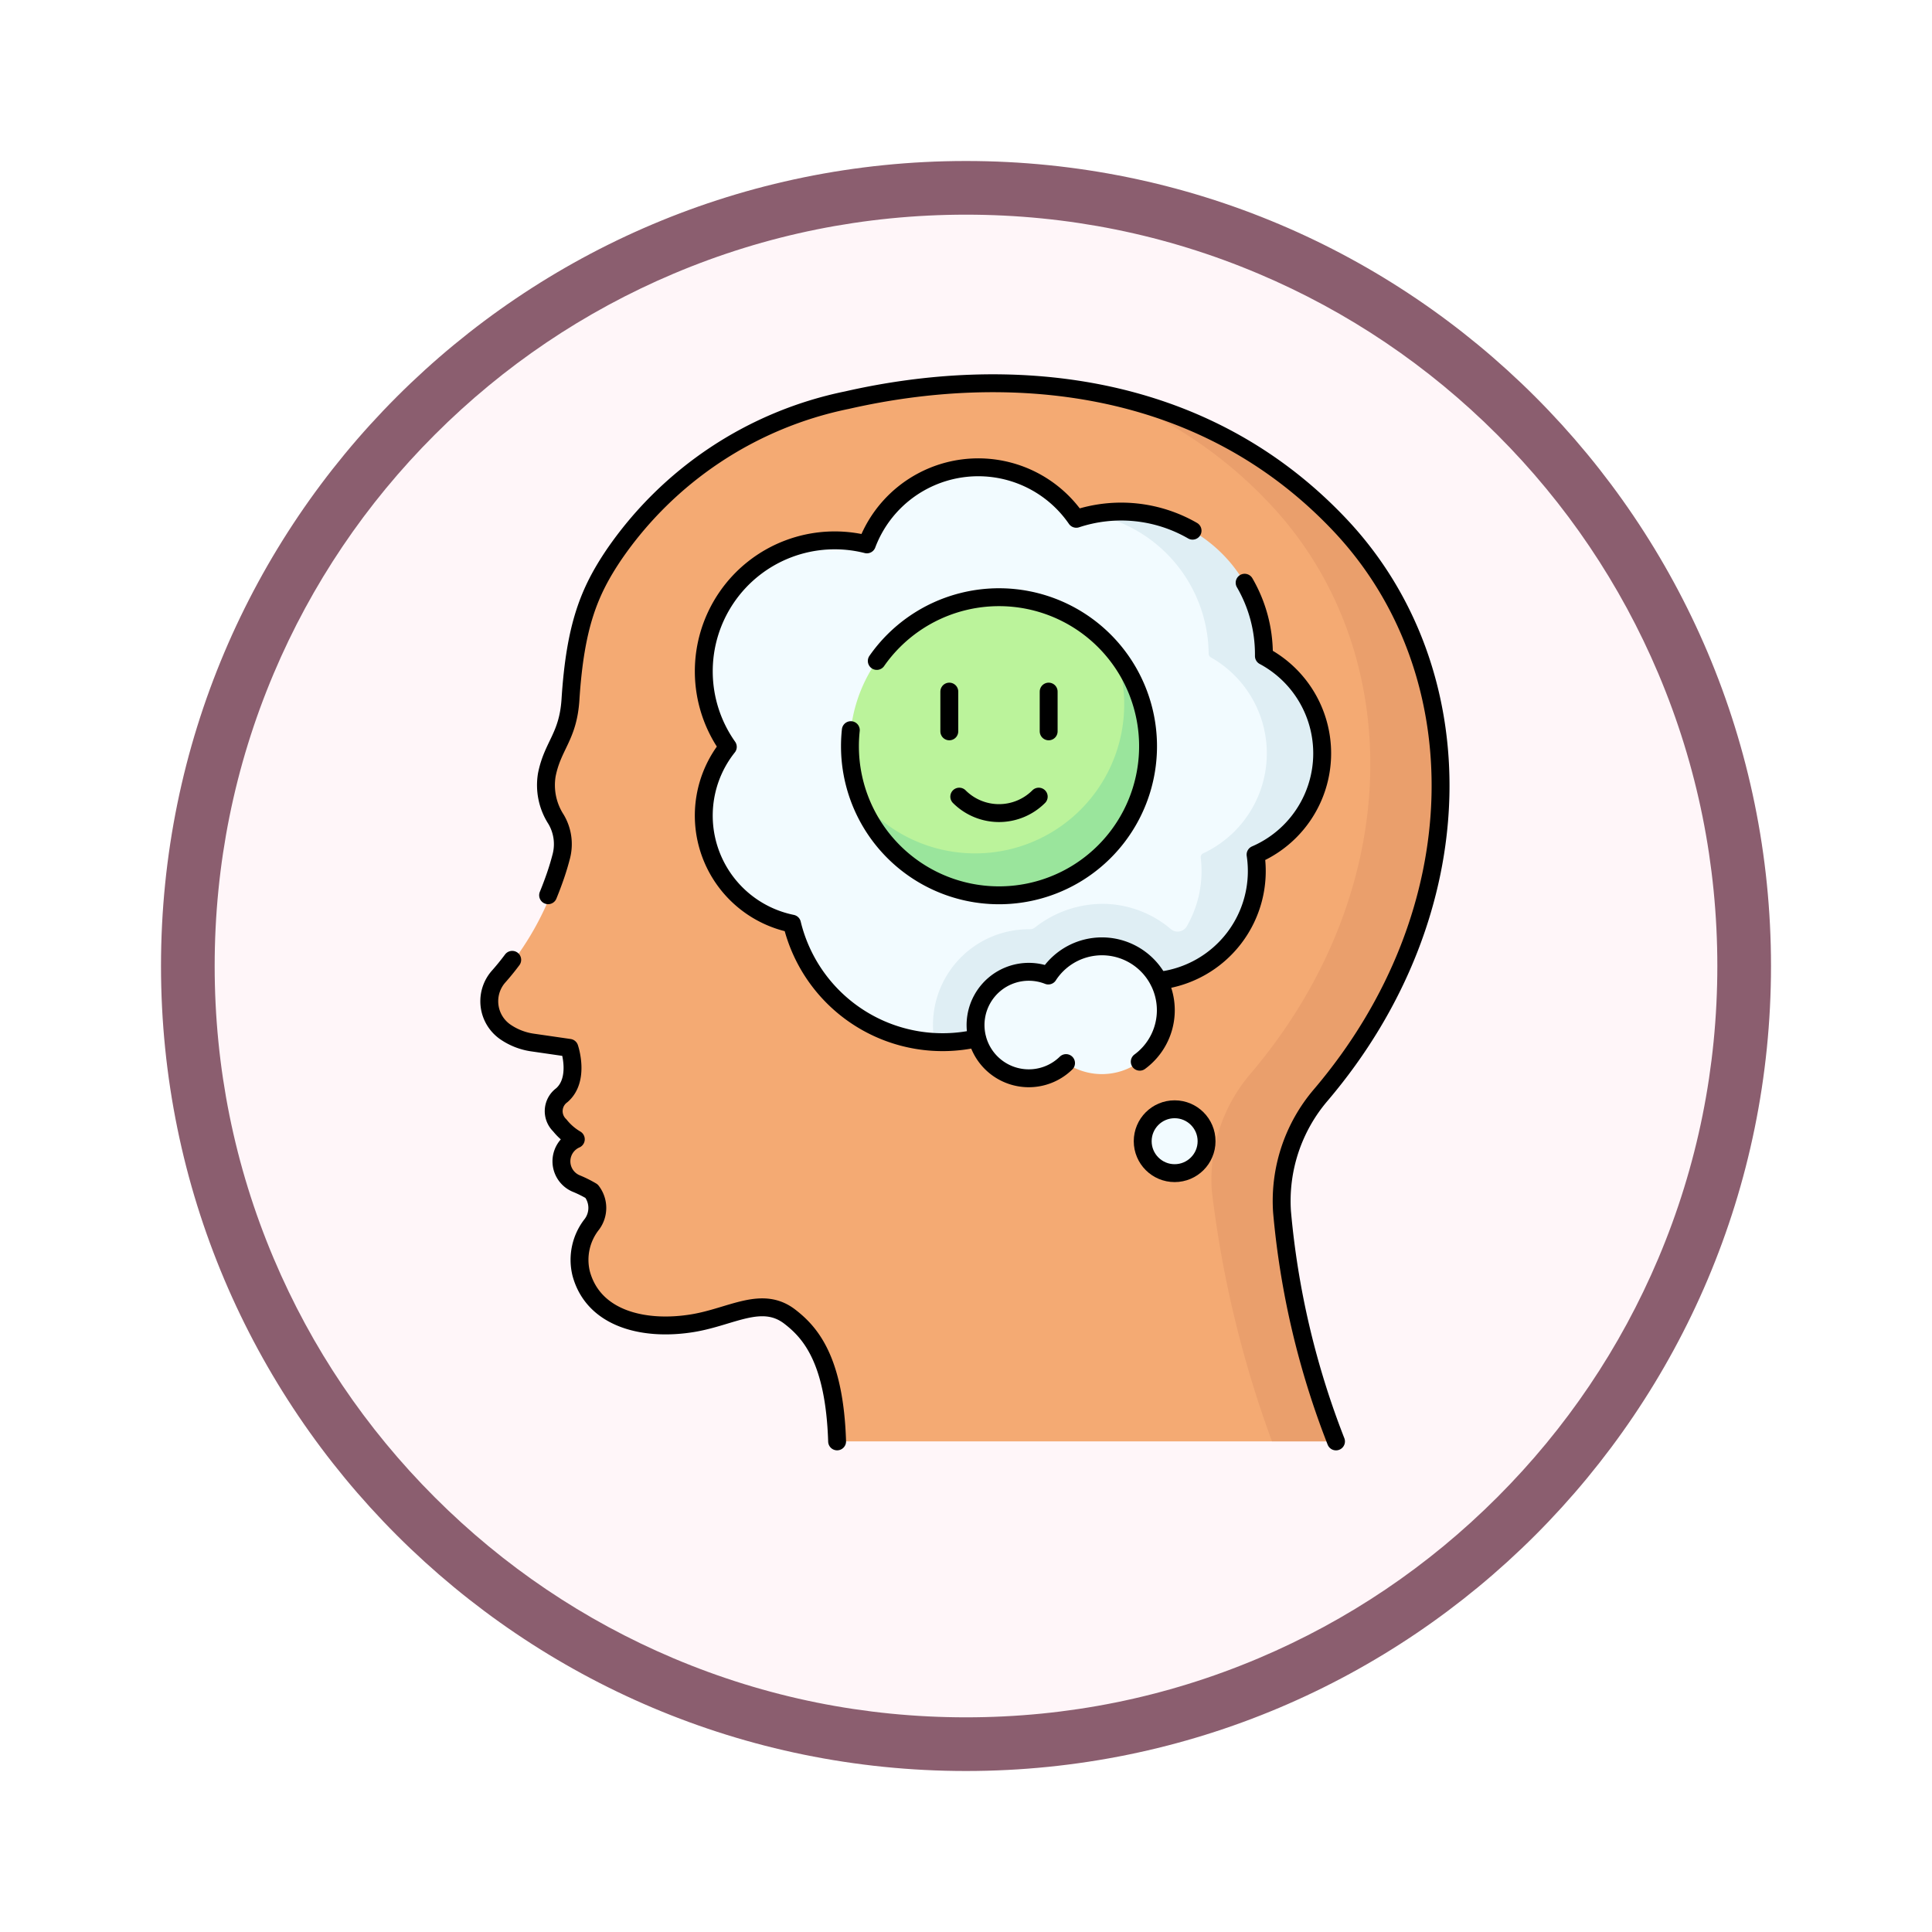 <svg xmlns="http://www.w3.org/2000/svg" xmlns:xlink="http://www.w3.org/1999/xlink" width="108" height="108" viewBox="0 0 108 108">
  <defs>
    <filter id="Path_904820" x="0" y="0" width="108" height="108" filterUnits="userSpaceOnUse">
      <feOffset dy="3" input="SourceAlpha"/>
      <feGaussianBlur stdDeviation="3" result="blur"/>
      <feFlood flood-opacity="0.161"/>
      <feComposite operator="in" in2="blur"/>
      <feComposite in="SourceGraphic"/>
    </filter>
  </defs>
  <g id="Group_1203500" data-name="Group 1203500" transform="translate(-196.477 -471.124)">
    <g id="Group_1202880" data-name="Group 1202880">
      <g id="Group_1177315" data-name="Group 1177315" transform="translate(205.477 477.124)">
        <g id="Group_1173585" data-name="Group 1173585" transform="translate(0 0)">
          <g id="Group_1173428" data-name="Group 1173428">
            <g id="Group_1171958" data-name="Group 1171958">
              <g id="Group_1167341" data-name="Group 1167341">
                <g id="Group_1166792" data-name="Group 1166792">
                  <g transform="matrix(1, 0, 0, 1, -9, -6)" filter="url(#Path_904820)">
                    <g id="Path_904820-2" data-name="Path 904820" transform="translate(9 6)" fill="#fff6f9">
                      <path d="M 45 88.5 C 39.127 88.5 33.43 87.35 28.068 85.082 C 22.889 82.891 18.236 79.755 14.241 75.759 C 10.245 71.764 7.109 67.111 4.918 61.932 C 2.65 56.57 1.5 50.873 1.5 45 C 1.5 39.127 2.65 33.43 4.918 28.068 C 7.109 22.889 10.245 18.236 14.241 14.241 C 18.236 10.245 22.889 7.109 28.068 4.918 C 33.43 2.65 39.127 1.5 45 1.5 C 50.873 1.5 56.57 2.65 61.932 4.918 C 67.111 7.109 71.764 10.245 75.759 14.241 C 79.755 18.236 82.891 22.889 85.082 28.068 C 87.35 33.43 88.5 39.127 88.5 45 C 88.5 50.873 87.35 56.57 85.082 61.932 C 82.891 67.111 79.755 71.764 75.759 75.759 C 71.764 79.755 67.111 82.891 61.932 85.082 C 56.57 87.35 50.873 88.5 45 88.5 Z" stroke="none"/>
                      <path d="M 45 3 C 39.329 3 33.829 4.11 28.653 6.299 C 23.652 8.415 19.16 11.443 15.302 15.302 C 11.443 19.16 8.415 23.652 6.299 28.653 C 4.11 33.829 3 39.329 3 45 C 3 50.671 4.11 56.171 6.299 61.347 C 8.415 66.348 11.443 70.84 15.302 74.698 C 19.16 78.557 23.652 81.585 28.653 83.701 C 33.829 85.89 39.329 87 45 87 C 50.671 87 56.171 85.89 61.347 83.701 C 66.348 81.585 70.84 78.557 74.698 74.698 C 78.557 70.84 81.585 66.348 83.701 61.347 C 85.89 56.171 87 50.671 87 45 C 87 39.329 85.89 33.829 83.701 28.653 C 81.585 23.652 78.557 19.16 74.698 15.302 C 70.84 11.443 66.348 8.415 61.347 6.299 C 56.171 4.11 50.671 3 45 3 M 45 -7.62939453125e-06 C 69.853 -7.62939453125e-06 90 20.147 90 45 C 90 69.853 69.853 90 45 90 C 20.147 90 -7.62939453125e-06 69.853 -7.62939453125e-06 45 C -7.62939453125e-06 20.147 20.147 -7.62939453125e-06 45 -7.62939453125e-06 Z" stroke="none" fill="#8b5e6f"/>
                    </g>
                  </g>
                </g>
              </g>
            </g>
          </g>
        </g>
      </g>
      <g id="positive-thinking_7096053" transform="translate(191.223 485.046)">
        <g id="Group_1202876" data-name="Group 1202876" transform="translate(32.724 7.5)">
          <g id="Group_1202873" data-name="Group 1202873" transform="translate(0 0)">
            <g id="Group_1202871" data-name="Group 1202871">
              <path id="Path_1042516" data-name="Path 1042516" d="M79.283,65.069a39.547,39.547,0,0,1-2.371-11.347,8.957,8.957,0,0,1,2.1-6.452C87.794,37,87.809,24.162,80.123,16c-3.575-3.8-6.582-6.389-10.964-7.477-.319-.079-.807-.324-1.127-.392A34.037,34.037,0,0,0,53.6,8.444,20.854,20.854,0,0,0,40.565,17.1c-1.358,2.022-2.153,3.914-2.42,8.08-.134,2.09-.991,2.553-1.322,4.207a3.517,3.517,0,0,0,.513,2.488,2.717,2.717,0,0,1,.294,2.078c-.087.336-.194.7-.327,1.084a16.248,16.248,0,0,1-3.177,5.631,2.079,2.079,0,0,0-.52,1.378h0a2.086,2.086,0,0,0,.914,1.726h0a3.574,3.574,0,0,0,1.492.58l2,.291a.118.118,0,0,1,.1.084,2.6,2.6,0,0,1-.443,2.572,1.1,1.1,0,0,0-.12,1.683,3.131,3.131,0,0,0,.741.681.119.119,0,0,1,0,.2,1.337,1.337,0,0,0,.223,2.393,6.64,6.64,0,0,1,.822.412,1.529,1.529,0,0,1,.02,1.846,3.206,3.206,0,0,0-.6,2.765c.7,2.567,3.576,3.211,6.251,2.765,2.164-.361,3.847-1.563,5.409-.361,1.108.853,2.411,2.3,2.626,6.518a.477.477,0,0,0,.475.453H77.242l1.593-.948A.475.475,0,0,0,79.283,65.069Z" transform="translate(-33.606 -7.501)" fill="#f4aa73"/>
            </g>
            <g id="Group_1202872" data-name="Group 1202872" transform="translate(34.425 0.634)">
              <path id="Path_1042517" data-name="Path 1042517" d="M335.51,70.707a.475.475,0,0,1-.448.638h-3.01a61.35,61.35,0,0,1-3.367-14.027,9.111,9.111,0,0,1,2.169-6.531c8.712-10.254,8.754-23.7,1.088-31.841a24.417,24.417,0,0,0-9.1-6.122,24.732,24.732,0,0,1,13.147,7.312c7.666,8.139,7.625,21.587-1.088,31.841a9.11,9.11,0,0,0-2.169,6.531A45.773,45.773,0,0,0,335.51,70.707Z" transform="translate(-322.841 -12.825)" fill="#ea9f6c"/>
            </g>
          </g>
          <path id="Path_1042518" data-name="Path 1042518" d="M167.448,62.742c0-2.3-1.445-3.852-3.314-4.912a.238.238,0,0,1-.122-.207c-.012-4.322-2.9-7.841-7.294-7.825a13.5,13.5,0,0,1-1.572-.174,7.983,7.983,0,0,0-.8.2.239.239,0,0,1-.264-.088,6.654,6.654,0,0,0-11.531,1.379.24.24,0,0,1-.275.144A7.319,7.319,0,0,0,134.6,62.487a.239.239,0,0,1-.008.279,6.165,6.165,0,0,0,3.551,9.715.238.238,0,0,1,.179.173,8.653,8.653,0,0,0,7.931,6.471s.346-.267.5-.267a8.328,8.328,0,0,0,7.624-4.382,6.322,6.322,0,0,0,9.426-5.151,6.214,6.214,0,0,0-.045-.747.239.239,0,0,1,.137-.247A6.166,6.166,0,0,0,167.448,62.742Z" transform="translate(-121.483 -42.299)" fill="#f2fbff"/>
          <g id="Group_1202875" data-name="Group 1202875" transform="translate(20.043 11.962)">
            <g id="Group_1202874" data-name="Group 1202874">
              <path id="Path_1042519" data-name="Path 1042519" d="M218.047,116.332c0,4.6-3.114,7.943-7.715,7.943a8.23,8.23,0,0,1-7.811-5.038,7.876,7.876,0,0,1-.521-2.9,8.331,8.331,0,0,1,14.81-5.238s.177.345.285.5C218.049,112.947,218.047,114.549,218.047,116.332Z" transform="translate(-202 -108)" fill="#bbf39b"/>
              <path id="Path_1042520" data-name="Path 1042520" d="M222.519,139.227a8.333,8.333,0,0,1-16.142,2.9,8.333,8.333,0,0,0,14.289-8.143A8.291,8.291,0,0,1,222.519,139.227Z" transform="translate(-205.856 -130.896)" fill="#9ae59c"/>
            </g>
          </g>
          <circle id="Ellipse_12567" data-name="Ellipse 12567" cx="1.785" cy="1.785" r="1.785" transform="translate(36.408 40.587)" fill="#f2fbff"/>
          <path id="Path_1042521" data-name="Path 1042521" d="M262.756,81.3a6.164,6.164,0,0,1-3.558,5.588.238.238,0,0,0-.137.248,6.165,6.165,0,0,1-9.855,5.654,8.646,8.646,0,0,1-7.675,4.661c-.149,0-.3,0-.444-.012a5.351,5.351,0,0,1,5.314-6.3.488.488,0,0,0,.313-.108,6.112,6.112,0,0,1,3.984-1.309,5.933,5.933,0,0,1,3.592,1.4.59.59,0,0,0,.9-.148,6.178,6.178,0,0,0,.78-3.832.238.238,0,0,1,.137-.248,6.168,6.168,0,0,0,.427-10.956.239.239,0,0,1-.121-.207,8.025,8.025,0,0,0-6.428-7.786,7.9,7.9,0,0,1,1.539-.15,8.008,8.008,0,0,1,7.984,7.936.239.239,0,0,0,.121.207A6.164,6.164,0,0,1,262.756,81.3Z" transform="translate(-216.318 -60.614)" fill="#dfeef4"/>
          <path id="Path_1042522" data-name="Path 1042522" d="M268.216,272a3.566,3.566,0,0,0-3.1,1.55.118.118,0,0,1-.138.044,2.976,2.976,0,1,0,1.01,4.991.118.118,0,0,1,.145-.013A3.571,3.571,0,1,0,268.216,272Z" transform="translate(-233.935 -240.518)" fill="#f2fbff"/>
        </g>
        <g id="Group_1202879" data-name="Group 1202879" transform="translate(32.605 7.5)">
          <path id="Path_1042523" data-name="Path 1042523" d="M33.887,278.316c-.263.353-.519.663-.762.937a2.079,2.079,0,0,0-.52,1.378h0a2.086,2.086,0,0,0,.914,1.726h0a3.574,3.574,0,0,0,1.492.58l2.072.3s.6,1.751-.421,2.645a1.1,1.1,0,0,0-.12,1.683,3.253,3.253,0,0,0,.9.781,1.347,1.347,0,0,0,.06,2.49,6.636,6.636,0,0,1,.822.412,1.529,1.529,0,0,1,.02,1.846,3.206,3.206,0,0,0-.6,2.765c.7,2.567,3.576,3.211,6.251,2.765,2.164-.361,3.847-1.563,5.409-.361,1.147.883,2.5,2.406,2.645,6.972" transform="translate(-32.605 -246.083)" fill="none" stroke="#000" stroke-linecap="round" stroke-linejoin="round" stroke-miterlimit="10" stroke-width="1"/>
          <path id="Path_1042524" data-name="Path 1042524" d="M103.317,66.654A46.414,46.414,0,0,1,100.3,53.817a9.111,9.111,0,0,1,2.169-6.53c8.713-10.253,8.754-23.7,1.088-31.84-7.813-8.294-18.752-9.015-27.578-7A20.854,20.854,0,0,0,62.944,17.1c-1.358,2.022-2.153,3.914-2.42,8.08-.134,2.09-.991,2.553-1.322,4.207a3.518,3.518,0,0,0,.513,2.487,2.719,2.719,0,0,1,.294,2.08c-.087.335-.194.7-.326,1.083s-.269.742-.409,1.085" transform="translate(-55.985 -7.5)" fill="none" stroke="#000" stroke-linecap="round" stroke-linejoin="round" stroke-miterlimit="10" stroke-width="1"/>
          <g id="Group_1202878" data-name="Group 1202878" transform="translate(20.162 11.962)">
            <path id="Path_1042525" data-name="Path 1042525" d="M203.5,111.563a8.332,8.332,0,1,1-1.5,4.769,8.431,8.431,0,0,1,.048-.9" transform="translate(-202 -108)" fill="none" stroke="#000" stroke-linecap="round" stroke-linejoin="round" stroke-miterlimit="10" stroke-width="1"/>
            <g id="Group_1202877" data-name="Group 1202877" transform="translate(5.554 5.277)">
              <line id="Line_1111" data-name="Line 1111" y2="2.222" fill="none" stroke="#000" stroke-linecap="round" stroke-linejoin="round" stroke-miterlimit="10" stroke-width="1"/>
              <line id="Line_1112" data-name="Line 1112" y2="2.222" transform="translate(5.554)" fill="none" stroke="#000" stroke-linecap="round" stroke-linejoin="round" stroke-miterlimit="10" stroke-width="1"/>
            </g>
            <path id="Path_1042526" data-name="Path 1042526" d="M257.784,201.669a3.141,3.141,0,0,1-4.441,0" transform="translate(-247.232 -190.52)" fill="none" stroke="#000" stroke-linecap="round" stroke-linejoin="round" stroke-miterlimit="10" stroke-width="1"/>
          </g>
          <path id="Path_1042527" data-name="Path 1042527" d="M160.678,50.542a7.992,7.992,0,0,0-6.5-.664,6.654,6.654,0,0,0-11.706,1.43,7.319,7.319,0,0,0-7.774,11.32,6.165,6.165,0,0,0,3.589,9.882,8.659,8.659,0,0,0,10.331,6.411M158.8,75.7a6.17,6.17,0,0,0,5.4-7.049,6.167,6.167,0,0,0,.466-11.1c0-.03,0-.06,0-.091a7.949,7.949,0,0,0-1.077-4.008" transform="translate(-121.364 -42.299)" fill="none" stroke="#000" stroke-linecap="round" stroke-linejoin="round" stroke-miterlimit="10" stroke-width="1"/>
          <circle id="Ellipse_12568" data-name="Ellipse 12568" cx="1.785" cy="1.785" r="1.785" transform="translate(36.527 40.587)" fill="none" stroke="#000" stroke-linecap="round" stroke-linejoin="round" stroke-miterlimit="10" stroke-width="1"/>
          <path id="Path_1042528" data-name="Path 1042528" d="M270.178,278.447a3.571,3.571,0,1,0-5.112-4.818,2.976,2.976,0,1,0,.991,4.895" transform="translate(-233.816 -240.519)" fill="none" stroke="#000" stroke-linecap="round" stroke-linejoin="round" stroke-miterlimit="10" stroke-width="1"/>
        </g>
      </g>
    </g>
  </g>
</svg>
